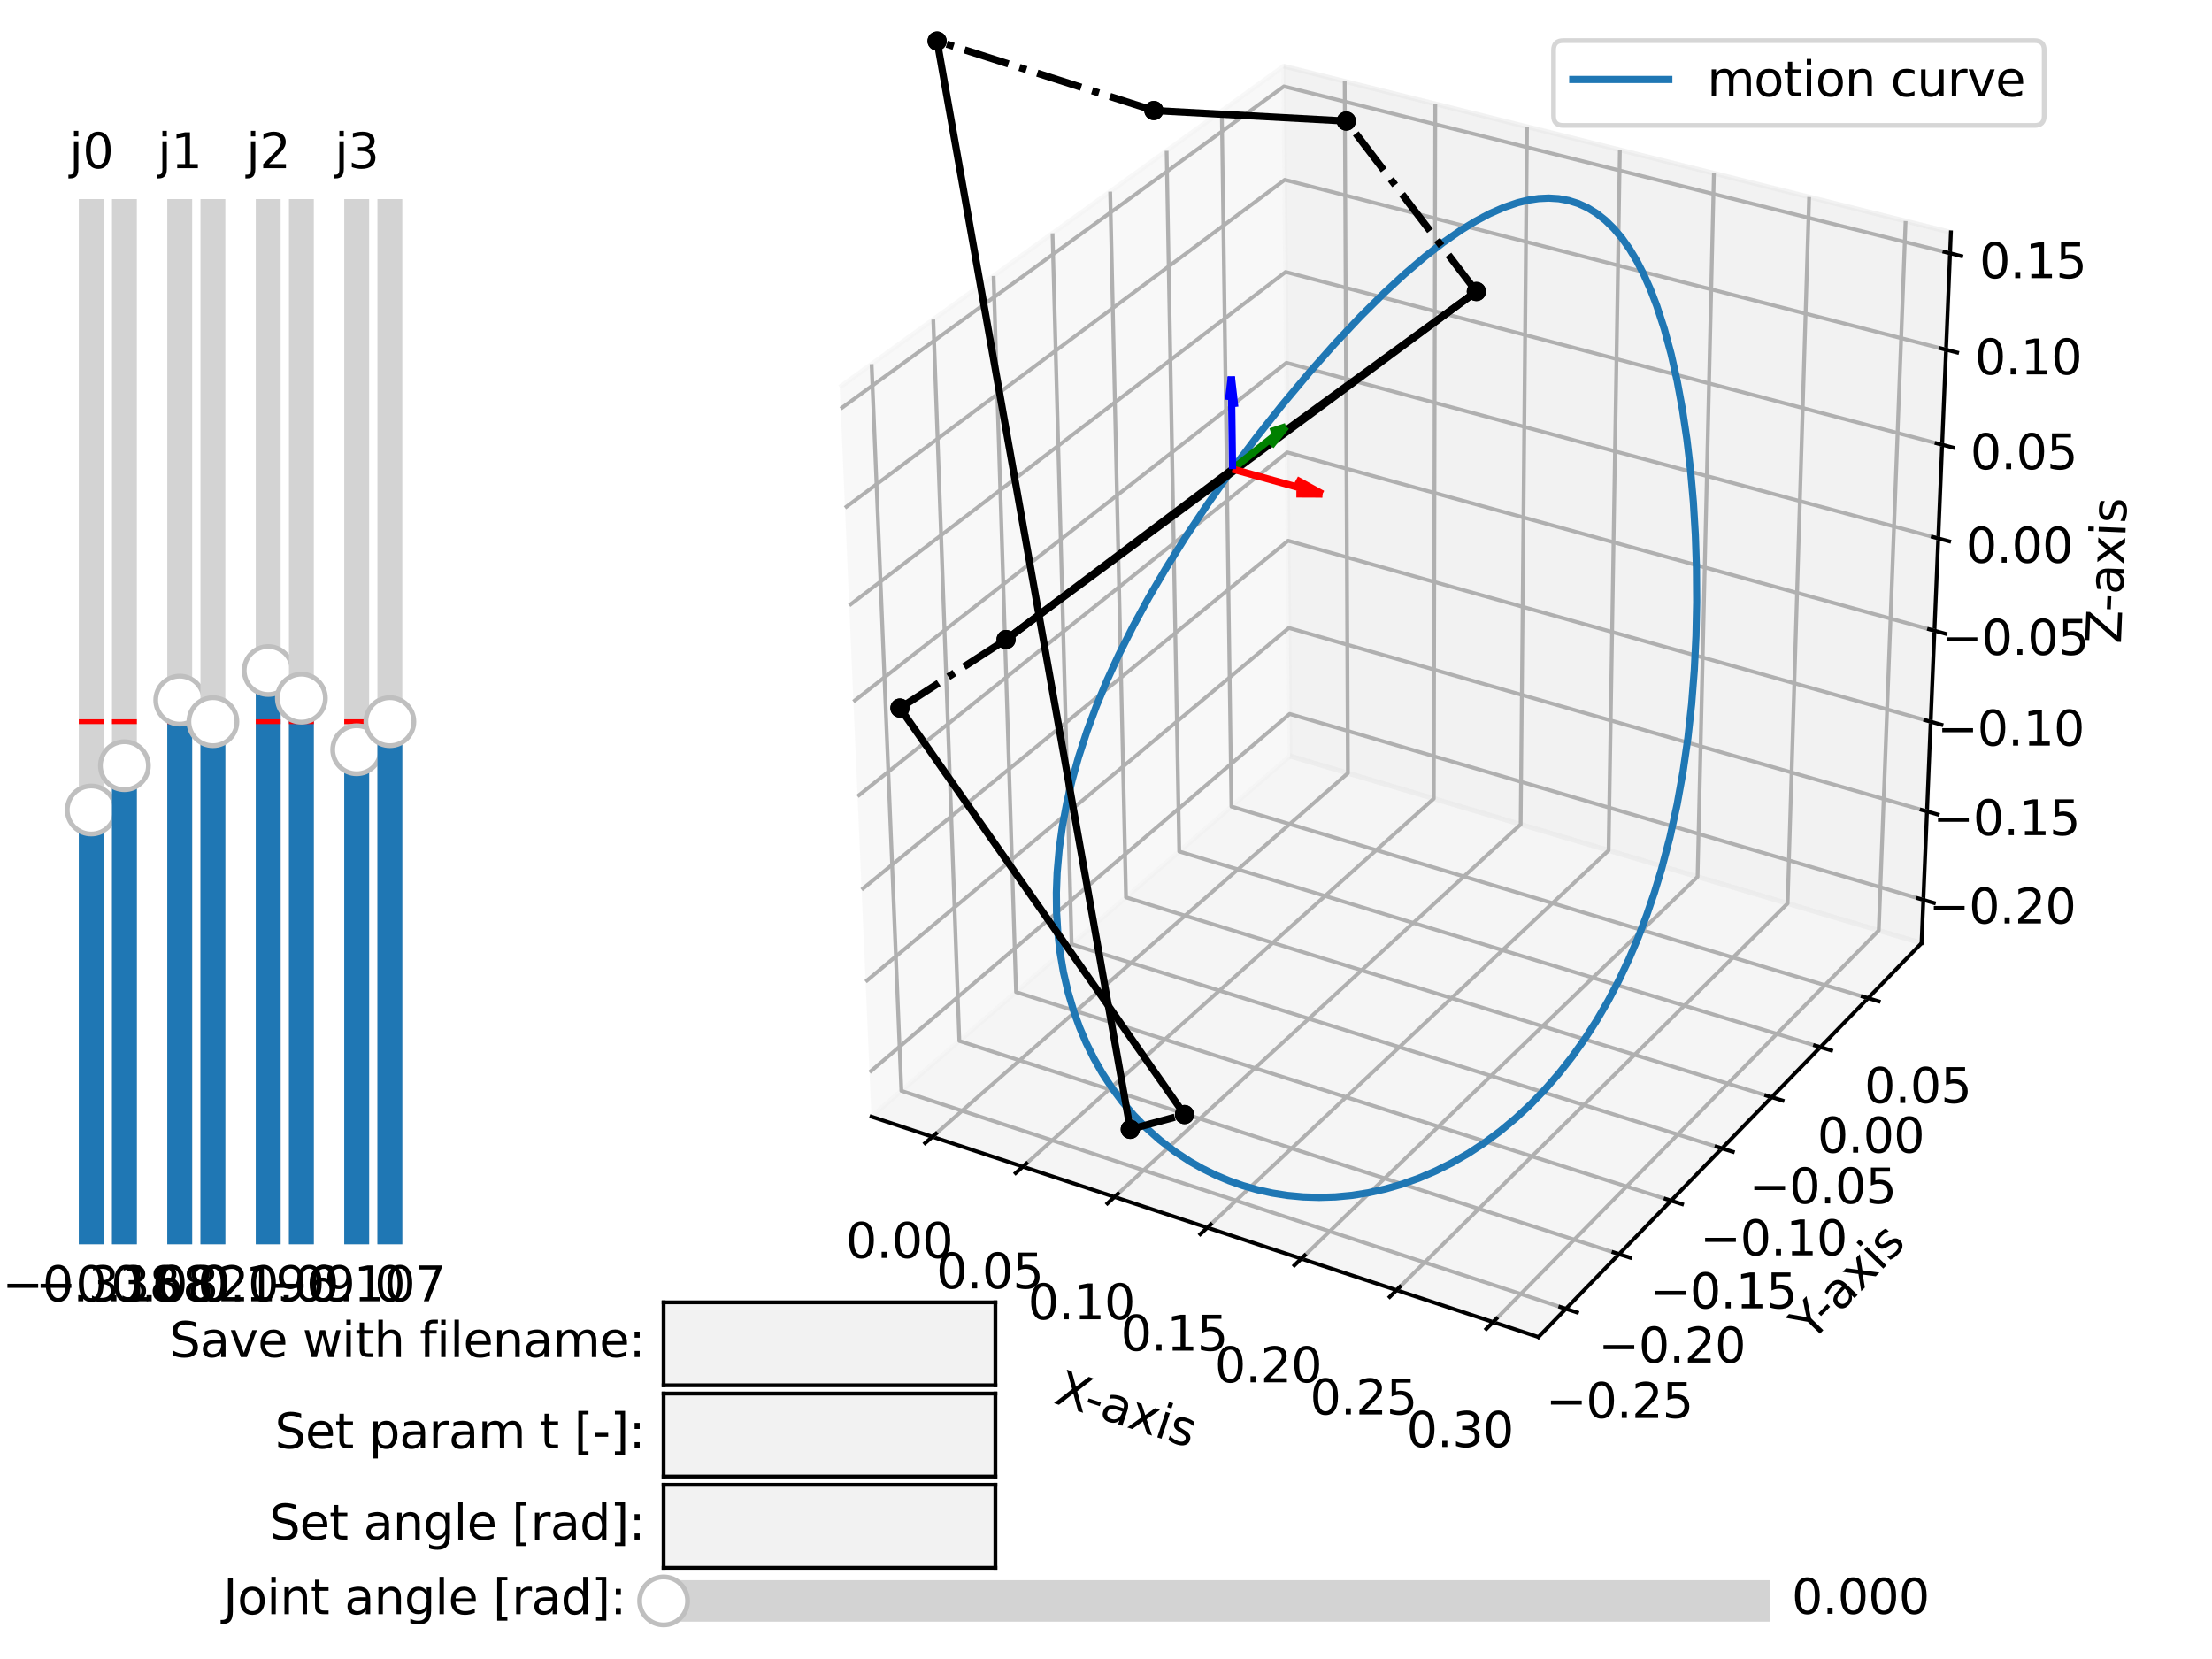 <?xml version="1.0" encoding="utf-8" standalone="no"?>
<!DOCTYPE svg PUBLIC "-//W3C//DTD SVG 1.1//EN"
  "http://www.w3.org/Graphics/SVG/1.1/DTD/svg11.dtd">
<svg xmlns:xlink="http://www.w3.org/1999/xlink" width="460.8pt" height="345.6pt" viewBox="0 0 460.8 345.6" xmlns="http://www.w3.org/2000/svg" version="1.1">
 <defs>
  <style type="text/css">*{stroke-linejoin: round; stroke-linecap: butt}</style>
 </defs>
 <g id="figure_1">
  <g id="patch_1">
   <path d="M 0 345.6 
L 460.8 345.6 
L 460.8 0 
L 0 0 
z
" style="fill: #ffffff"/>
  </g>
  <g id="patch_2">
   <path d="M 147.456 286.848 
L 430.848 286.848 
L 430.848 3.456 
L 147.456 3.456 
z
" style="fill: #ffffff"/>
  </g>
  <g id="pane3d_1">
   <g id="patch_3">
    <path d="M 181.544 232.614 
L 268.744 157.499 
L 267.423 13.777 
L 174.934 80.65 
" style="fill: #f2f2f2; opacity: 0.5; stroke: #f2f2f2; stroke-linejoin: miter"/>
   </g>
  </g>
  <g id="pane3d_2">
   <g id="patch_4">
    <path d="M 268.744 157.499 
L 400.292 196.476 
L 406.408 48.401 
L 267.423 13.777 
" style="fill: #e6e6e6; opacity: 0.5; stroke: #e6e6e6; stroke-linejoin: miter"/>
   </g>
  </g>
  <g id="pane3d_3">
   <g id="patch_5">
    <path d="M 181.544 232.614 
L 320.477 278.531 
L 400.292 196.476 
L 268.744 157.499 
" style="fill: #ececec; opacity: 0.5; stroke: #ececec; stroke-linejoin: miter"/>
   </g>
  </g>
  <g id="axis3d_1">
   <g id="line2d_1">
    <path d="M 181.544 232.614 
L 320.477 278.531 
" style="fill: none; stroke: #000000; stroke-width: 0.8; stroke-linecap: square"/>
   </g>
   <g id="text_1">
    <!-- X-axis -->
    <g transform="translate(219.272 292.209) rotate(-341.712) scale(0.1 -0.1)">
     <defs>
      <path id="DejaVuSans-58" d="M 403 4666 
L 1081 4666 
L 2241 2931 
L 3406 4666 
L 4084 4666 
L 2584 2425 
L 4184 0 
L 3506 0 
L 2194 1984 
L 872 0 
L 191 0 
L 1856 2491 
L 403 4666 
z
" transform="scale(0.016)"/>
      <path id="DejaVuSans-2d" d="M 313 2009 
L 1997 2009 
L 1997 1497 
L 313 1497 
L 313 2009 
z
" transform="scale(0.016)"/>
      <path id="DejaVuSans-61" d="M 2194 1759 
Q 1497 1759 1228 1600 
Q 959 1441 959 1056 
Q 959 750 1161 570 
Q 1363 391 1709 391 
Q 2188 391 2477 730 
Q 2766 1069 2766 1631 
L 2766 1759 
L 2194 1759 
z
M 3341 1997 
L 3341 0 
L 2766 0 
L 2766 531 
Q 2569 213 2275 61 
Q 1981 -91 1556 -91 
Q 1019 -91 701 211 
Q 384 513 384 1019 
Q 384 1609 779 1909 
Q 1175 2209 1959 2209 
L 2766 2209 
L 2766 2266 
Q 2766 2663 2505 2880 
Q 2244 3097 1772 3097 
Q 1472 3097 1187 3025 
Q 903 2953 641 2809 
L 641 3341 
Q 956 3463 1253 3523 
Q 1550 3584 1831 3584 
Q 2591 3584 2966 3190 
Q 3341 2797 3341 1997 
z
" transform="scale(0.016)"/>
      <path id="DejaVuSans-78" d="M 3513 3500 
L 2247 1797 
L 3578 0 
L 2900 0 
L 1881 1375 
L 863 0 
L 184 0 
L 1544 1831 
L 300 3500 
L 978 3500 
L 1906 2253 
L 2834 3500 
L 3513 3500 
z
" transform="scale(0.016)"/>
      <path id="DejaVuSans-69" d="M 603 3500 
L 1178 3500 
L 1178 0 
L 603 0 
L 603 3500 
z
M 603 4863 
L 1178 4863 
L 1178 4134 
L 603 4134 
L 603 4863 
z
" transform="scale(0.016)"/>
      <path id="DejaVuSans-73" d="M 2834 3397 
L 2834 2853 
Q 2591 2978 2328 3040 
Q 2066 3103 1784 3103 
Q 1356 3103 1142 2972 
Q 928 2841 928 2578 
Q 928 2378 1081 2264 
Q 1234 2150 1697 2047 
L 1894 2003 
Q 2506 1872 2764 1633 
Q 3022 1394 3022 966 
Q 3022 478 2636 193 
Q 2250 -91 1575 -91 
Q 1294 -91 989 -36 
Q 684 19 347 128 
L 347 722 
Q 666 556 975 473 
Q 1284 391 1588 391 
Q 1994 391 2212 530 
Q 2431 669 2431 922 
Q 2431 1156 2273 1281 
Q 2116 1406 1581 1522 
L 1381 1569 
Q 847 1681 609 1914 
Q 372 2147 372 2553 
Q 372 3047 722 3315 
Q 1072 3584 1716 3584 
Q 2034 3584 2315 3537 
Q 2597 3491 2834 3397 
z
" transform="scale(0.016)"/>
     </defs>
     <use xlink:href="#DejaVuSans-58"/>
     <use xlink:href="#DejaVuSans-2d" x="63.506"/>
     <use xlink:href="#DejaVuSans-61" x="99.59"/>
     <use xlink:href="#DejaVuSans-78" x="160.869"/>
     <use xlink:href="#DejaVuSans-69" x="220.049"/>
     <use xlink:href="#DejaVuSans-73" x="247.832"/>
    </g>
   </g>
   <g id="Line3DCollection_1">
    <path d="M 194.226 236.806 
L 280.791 161.068 
L 280.124 16.941 
" style="fill: none; stroke: #b0b0b0; stroke-width: 0.8"/>
    <path d="M 213.074 243.035 
L 298.682 166.369 
L 298.996 21.643 
" style="fill: none; stroke: #b0b0b0; stroke-width: 0.8"/>
    <path d="M 232.164 249.344 
L 316.783 171.733 
L 318.102 26.402 
" style="fill: none; stroke: #b0b0b0; stroke-width: 0.8"/>
    <path d="M 251.499 255.734 
L 335.099 177.16 
L 337.448 31.222 
" style="fill: none; stroke: #b0b0b0; stroke-width: 0.8"/>
    <path d="M 271.085 262.207 
L 353.634 182.652 
L 357.037 36.102 
" style="fill: none; stroke: #b0b0b0; stroke-width: 0.8"/>
    <path d="M 290.926 268.764 
L 372.391 188.209 
L 376.875 41.044 
" style="fill: none; stroke: #b0b0b0; stroke-width: 0.8"/>
    <path d="M 311.028 275.408 
L 391.375 193.834 
L 396.966 46.049 
" style="fill: none; stroke: #b0b0b0; stroke-width: 0.8"/>
   </g>
   <g id="xtick_1">
    <g id="line2d_2">
     <path d="M 194.976 236.15 
L 192.723 238.121 
" style="fill: none; stroke: #000000; stroke-width: 0.8; stroke-linecap: square"/>
    </g>
    <g id="text_2">
     <!-- 0.00 -->
     <g transform="translate(176.202 262.044) scale(0.1 -0.1)">
      <defs>
       <path id="DejaVuSans-30" d="M 2034 4250 
Q 1547 4250 1301 3770 
Q 1056 3291 1056 2328 
Q 1056 1369 1301 889 
Q 1547 409 2034 409 
Q 2525 409 2770 889 
Q 3016 1369 3016 2328 
Q 3016 3291 2770 3770 
Q 2525 4250 2034 4250 
z
M 2034 4750 
Q 2819 4750 3233 4129 
Q 3647 3509 3647 2328 
Q 3647 1150 3233 529 
Q 2819 -91 2034 -91 
Q 1250 -91 836 529 
Q 422 1150 422 2328 
Q 422 3509 836 4129 
Q 1250 4750 2034 4750 
z
" transform="scale(0.016)"/>
       <path id="DejaVuSans-2e" d="M 684 794 
L 1344 794 
L 1344 0 
L 684 0 
L 684 794 
z
" transform="scale(0.016)"/>
      </defs>
      <use xlink:href="#DejaVuSans-30"/>
      <use xlink:href="#DejaVuSans-2e" x="63.623"/>
      <use xlink:href="#DejaVuSans-30" x="95.41"/>
      <use xlink:href="#DejaVuSans-30" x="159.033"/>
     </g>
    </g>
   </g>
   <g id="xtick_2">
    <g id="line2d_3">
     <path d="M 213.817 242.37 
L 211.587 244.367 
" style="fill: none; stroke: #000000; stroke-width: 0.8; stroke-linecap: square"/>
    </g>
    <g id="text_3">
     <!-- 0.05 -->
     <g transform="translate(195.047 268.399) scale(0.1 -0.1)">
      <defs>
       <path id="DejaVuSans-35" d="M 691 4666 
L 3169 4666 
L 3169 4134 
L 1269 4134 
L 1269 2991 
Q 1406 3038 1543 3061 
Q 1681 3084 1819 3084 
Q 2600 3084 3056 2656 
Q 3513 2228 3513 1497 
Q 3513 744 3044 326 
Q 2575 -91 1722 -91 
Q 1428 -91 1123 -41 
Q 819 9 494 109 
L 494 744 
Q 775 591 1075 516 
Q 1375 441 1709 441 
Q 2250 441 2565 725 
Q 2881 1009 2881 1497 
Q 2881 1984 2565 2268 
Q 2250 2553 1709 2553 
Q 1456 2553 1204 2497 
Q 953 2441 691 2322 
L 691 4666 
z
" transform="scale(0.016)"/>
      </defs>
      <use xlink:href="#DejaVuSans-30"/>
      <use xlink:href="#DejaVuSans-2e" x="63.623"/>
      <use xlink:href="#DejaVuSans-30" x="95.41"/>
      <use xlink:href="#DejaVuSans-35" x="159.033"/>
     </g>
    </g>
   </g>
   <g id="xtick_3">
    <g id="line2d_4">
     <path d="M 232.898 248.671 
L 230.693 250.693 
" style="fill: none; stroke: #000000; stroke-width: 0.8; stroke-linecap: square"/>
    </g>
    <g id="text_4">
     <!-- 0.10 -->
     <g transform="translate(214.134 274.836) scale(0.1 -0.1)">
      <defs>
       <path id="DejaVuSans-31" d="M 794 531 
L 1825 531 
L 1825 4091 
L 703 3866 
L 703 4441 
L 1819 4666 
L 2450 4666 
L 2450 531 
L 3481 531 
L 3481 0 
L 794 0 
L 794 531 
z
" transform="scale(0.016)"/>
      </defs>
      <use xlink:href="#DejaVuSans-30"/>
      <use xlink:href="#DejaVuSans-2e" x="63.623"/>
      <use xlink:href="#DejaVuSans-31" x="95.41"/>
      <use xlink:href="#DejaVuSans-30" x="159.033"/>
     </g>
    </g>
   </g>
   <g id="xtick_4">
    <g id="line2d_5">
     <path d="M 252.224 255.052 
L 250.045 257.1 
" style="fill: none; stroke: #000000; stroke-width: 0.8; stroke-linecap: square"/>
    </g>
    <g id="text_5">
     <!-- 0.15 -->
     <g transform="translate(233.467 281.355) scale(0.1 -0.1)">
      <use xlink:href="#DejaVuSans-30"/>
      <use xlink:href="#DejaVuSans-2e" x="63.623"/>
      <use xlink:href="#DejaVuSans-31" x="95.41"/>
      <use xlink:href="#DejaVuSans-35" x="159.033"/>
     </g>
    </g>
   </g>
   <g id="xtick_5">
    <g id="line2d_6">
     <path d="M 271.801 261.516 
L 269.648 263.591 
" style="fill: none; stroke: #000000; stroke-width: 0.8; stroke-linecap: square"/>
    </g>
    <g id="text_6">
     <!-- 0.20 -->
     <g transform="translate(253.051 287.96) scale(0.1 -0.1)">
      <defs>
       <path id="DejaVuSans-32" d="M 1228 531 
L 3431 531 
L 3431 0 
L 469 0 
L 469 531 
Q 828 903 1448 1529 
Q 2069 2156 2228 2338 
Q 2531 2678 2651 2914 
Q 2772 3150 2772 3378 
Q 2772 3750 2511 3984 
Q 2250 4219 1831 4219 
Q 1534 4219 1204 4116 
Q 875 4013 500 3803 
L 500 4441 
Q 881 4594 1212 4672 
Q 1544 4750 1819 4750 
Q 2544 4750 2975 4387 
Q 3406 4025 3406 3419 
Q 3406 3131 3298 2873 
Q 3191 2616 2906 2266 
Q 2828 2175 2409 1742 
Q 1991 1309 1228 531 
z
" transform="scale(0.016)"/>
      </defs>
      <use xlink:href="#DejaVuSans-30"/>
      <use xlink:href="#DejaVuSans-2e" x="63.623"/>
      <use xlink:href="#DejaVuSans-32" x="95.41"/>
      <use xlink:href="#DejaVuSans-30" x="159.033"/>
     </g>
    </g>
   </g>
   <g id="xtick_6">
    <g id="line2d_7">
     <path d="M 291.634 268.065 
L 289.508 270.167 
" style="fill: none; stroke: #000000; stroke-width: 0.8; stroke-linecap: square"/>
    </g>
    <g id="text_7">
     <!-- 0.25 -->
     <g transform="translate(272.891 294.65) scale(0.1 -0.1)">
      <use xlink:href="#DejaVuSans-30"/>
      <use xlink:href="#DejaVuSans-2e" x="63.623"/>
      <use xlink:href="#DejaVuSans-32" x="95.41"/>
      <use xlink:href="#DejaVuSans-35" x="159.033"/>
     </g>
    </g>
   </g>
   <g id="xtick_7">
    <g id="line2d_8">
     <path d="M 311.726 274.699 
L 309.628 276.829 
" style="fill: none; stroke: #000000; stroke-width: 0.8; stroke-linecap: square"/>
    </g>
    <g id="text_8">
     <!-- 0.30 -->
     <g transform="translate(292.992 301.429) scale(0.1 -0.1)">
      <defs>
       <path id="DejaVuSans-33" d="M 2597 2516 
Q 3050 2419 3304 2112 
Q 3559 1806 3559 1356 
Q 3559 666 3084 287 
Q 2609 -91 1734 -91 
Q 1441 -91 1130 -33 
Q 819 25 488 141 
L 488 750 
Q 750 597 1062 519 
Q 1375 441 1716 441 
Q 2309 441 2620 675 
Q 2931 909 2931 1356 
Q 2931 1769 2642 2001 
Q 2353 2234 1838 2234 
L 1294 2234 
L 1294 2753 
L 1863 2753 
Q 2328 2753 2575 2939 
Q 2822 3125 2822 3475 
Q 2822 3834 2567 4026 
Q 2313 4219 1838 4219 
Q 1578 4219 1281 4162 
Q 984 4106 628 3988 
L 628 4550 
Q 988 4650 1302 4700 
Q 1616 4750 1894 4750 
Q 2613 4750 3031 4423 
Q 3450 4097 3450 3541 
Q 3450 3153 3228 2886 
Q 3006 2619 2597 2516 
z
" transform="scale(0.016)"/>
      </defs>
      <use xlink:href="#DejaVuSans-30"/>
      <use xlink:href="#DejaVuSans-2e" x="63.623"/>
      <use xlink:href="#DejaVuSans-33" x="95.41"/>
      <use xlink:href="#DejaVuSans-30" x="159.033"/>
     </g>
    </g>
   </g>
  </g>
  <g id="axis3d_2">
   <g id="line2d_9">
    <path d="M 400.292 196.476 
L 320.477 278.531 
" style="fill: none; stroke: #000000; stroke-width: 0.8; stroke-linecap: square"/>
   </g>
   <g id="text_9">
    <!-- Y-axis -->
    <g transform="translate(377.3 279.711) rotate(-45.793) scale(0.1 -0.1)">
     <defs>
      <path id="DejaVuSans-59" d="M -13 4666 
L 666 4666 
L 1959 2747 
L 3244 4666 
L 3922 4666 
L 2272 2222 
L 2272 0 
L 1638 0 
L 1638 2222 
L -13 4666 
z
" transform="scale(0.016)"/>
     </defs>
     <use xlink:href="#DejaVuSans-59"/>
     <use xlink:href="#DejaVuSans-2d" x="49.209"/>
     <use xlink:href="#DejaVuSans-61" x="85.293"/>
     <use xlink:href="#DejaVuSans-78" x="146.572"/>
     <use xlink:href="#DejaVuSans-69" x="205.752"/>
     <use xlink:href="#DejaVuSans-73" x="233.535"/>
    </g>
   </g>
   <g id="Line3DCollection_2">
    <path d="M 181.572 75.85 
L 187.776 227.246 
L 326.2 272.647 
" style="fill: none; stroke: #b0b0b0; stroke-width: 0.8"/>
    <path d="M 194.42 66.561 
L 199.849 216.846 
L 337.28 261.256 
" style="fill: none; stroke: #b0b0b0; stroke-width: 0.8"/>
    <path d="M 206.979 57.48 
L 211.667 206.666 
L 348.114 250.118 
" style="fill: none; stroke: #b0b0b0; stroke-width: 0.8"/>
    <path d="M 219.26 48.6 
L 223.236 196.7 
L 358.71 239.225 
" style="fill: none; stroke: #b0b0b0; stroke-width: 0.8"/>
    <path d="M 231.271 39.916 
L 234.565 186.941 
L 369.077 228.567 
" style="fill: none; stroke: #b0b0b0; stroke-width: 0.8"/>
    <path d="M 243.022 31.419 
L 245.661 177.382 
L 379.22 218.139 
" style="fill: none; stroke: #b0b0b0; stroke-width: 0.8"/>
    <path d="M 254.521 23.106 
L 256.532 168.018 
L 389.149 207.932 
" style="fill: none; stroke: #b0b0b0; stroke-width: 0.8"/>
   </g>
   <g id="xtick_8">
    <g id="line2d_10">
     <path d="M 325.042 272.267 
L 328.52 273.408 
" style="fill: none; stroke: #000000; stroke-width: 0.8; stroke-linecap: square"/>
    </g>
    <g id="text_10">
     <!-- −0.25 -->
     <g transform="translate(322.007 295.388) scale(0.1 -0.1)">
      <defs>
       <path id="DejaVuSans-2212" d="M 678 2272 
L 4684 2272 
L 4684 1741 
L 678 1741 
L 678 2272 
z
" transform="scale(0.016)"/>
      </defs>
      <use xlink:href="#DejaVuSans-2212"/>
      <use xlink:href="#DejaVuSans-30" x="83.789"/>
      <use xlink:href="#DejaVuSans-2e" x="147.412"/>
      <use xlink:href="#DejaVuSans-32" x="179.199"/>
      <use xlink:href="#DejaVuSans-35" x="242.822"/>
     </g>
    </g>
   </g>
   <g id="xtick_9">
    <g id="line2d_11">
     <path d="M 336.13 260.885 
L 339.582 262 
" style="fill: none; stroke: #000000; stroke-width: 0.8; stroke-linecap: square"/>
    </g>
    <g id="text_11">
     <!-- −0.20 -->
     <g transform="translate(332.952 283.838) scale(0.1 -0.1)">
      <use xlink:href="#DejaVuSans-2212"/>
      <use xlink:href="#DejaVuSans-30" x="83.789"/>
      <use xlink:href="#DejaVuSans-2e" x="147.412"/>
      <use xlink:href="#DejaVuSans-32" x="179.199"/>
      <use xlink:href="#DejaVuSans-30" x="242.822"/>
     </g>
    </g>
   </g>
   <g id="xtick_10">
    <g id="line2d_12">
     <path d="M 346.973 249.755 
L 350.399 250.846 
" style="fill: none; stroke: #000000; stroke-width: 0.8; stroke-linecap: square"/>
    </g>
    <g id="text_12">
     <!-- −0.15 -->
     <g transform="translate(343.654 272.544) scale(0.1 -0.1)">
      <use xlink:href="#DejaVuSans-2212"/>
      <use xlink:href="#DejaVuSans-30" x="83.789"/>
      <use xlink:href="#DejaVuSans-2e" x="147.412"/>
      <use xlink:href="#DejaVuSans-31" x="179.199"/>
      <use xlink:href="#DejaVuSans-35" x="242.822"/>
     </g>
    </g>
   </g>
   <g id="xtick_11">
    <g id="line2d_13">
     <path d="M 357.578 238.869 
L 360.978 239.936 
" style="fill: none; stroke: #000000; stroke-width: 0.8; stroke-linecap: square"/>
    </g>
    <g id="text_13">
     <!-- −0.10 -->
     <g transform="translate(354.122 261.497) scale(0.1 -0.1)">
      <use xlink:href="#DejaVuSans-2212"/>
      <use xlink:href="#DejaVuSans-30" x="83.789"/>
      <use xlink:href="#DejaVuSans-2e" x="147.412"/>
      <use xlink:href="#DejaVuSans-31" x="179.199"/>
      <use xlink:href="#DejaVuSans-30" x="242.822"/>
     </g>
    </g>
   </g>
   <g id="xtick_12">
    <g id="line2d_14">
     <path d="M 367.953 228.22 
L 371.327 229.264 
" style="fill: none; stroke: #000000; stroke-width: 0.8; stroke-linecap: square"/>
    </g>
    <g id="text_14">
     <!-- −0.05 -->
     <g transform="translate(364.364 250.69) scale(0.1 -0.1)">
      <use xlink:href="#DejaVuSans-2212"/>
      <use xlink:href="#DejaVuSans-30" x="83.789"/>
      <use xlink:href="#DejaVuSans-2e" x="147.412"/>
      <use xlink:href="#DejaVuSans-30" x="179.199"/>
      <use xlink:href="#DejaVuSans-35" x="242.822"/>
     </g>
    </g>
   </g>
   <g id="xtick_13">
    <g id="line2d_15">
     <path d="M 378.105 217.799 
L 381.454 218.82 
" style="fill: none; stroke: #000000; stroke-width: 0.8; stroke-linecap: square"/>
    </g>
    <g id="text_15">
     <!-- 0.00 -->
     <g transform="translate(378.575 240.115) scale(0.1 -0.1)">
      <use xlink:href="#DejaVuSans-30"/>
      <use xlink:href="#DejaVuSans-2e" x="63.623"/>
      <use xlink:href="#DejaVuSans-30" x="95.41"/>
      <use xlink:href="#DejaVuSans-30" x="159.033"/>
     </g>
    </g>
   </g>
   <g id="xtick_14">
    <g id="line2d_16">
     <path d="M 388.042 207.599 
L 391.365 208.599 
" style="fill: none; stroke: #000000; stroke-width: 0.8; stroke-linecap: square"/>
    </g>
    <g id="text_16">
     <!-- 0.05 -->
     <g transform="translate(388.384 229.764) scale(0.1 -0.1)">
      <use xlink:href="#DejaVuSans-30"/>
      <use xlink:href="#DejaVuSans-2e" x="63.623"/>
      <use xlink:href="#DejaVuSans-30" x="95.41"/>
      <use xlink:href="#DejaVuSans-35" x="159.033"/>
     </g>
    </g>
   </g>
  </g>
  <g id="axis3d_3">
   <g id="line2d_17">
    <path d="M 400.292 196.476 
L 406.408 48.401 
" style="fill: none; stroke: #000000; stroke-width: 0.8; stroke-linecap: square"/>
   </g>
   <g id="text_17">
    <!-- Z-axis -->
    <g transform="translate(441.81 134.192) rotate(-87.635) scale(0.1 -0.1)">
     <defs>
      <path id="DejaVuSans-5a" d="M 359 4666 
L 4025 4666 
L 4025 4184 
L 1075 531 
L 4097 531 
L 4097 0 
L 288 0 
L 288 481 
L 3238 4134 
L 359 4134 
L 359 4666 
z
" transform="scale(0.016)"/>
     </defs>
     <use xlink:href="#DejaVuSans-5a"/>
     <use xlink:href="#DejaVuSans-2d" x="66.756"/>
     <use xlink:href="#DejaVuSans-61" x="102.84"/>
     <use xlink:href="#DejaVuSans-78" x="164.119"/>
     <use xlink:href="#DejaVuSans-69" x="223.299"/>
     <use xlink:href="#DejaVuSans-73" x="251.082"/>
    </g>
   </g>
   <g id="Line3DCollection_3">
    <path d="M 400.664 187.457 
L 268.663 148.725 
L 181.142 223.377 
" style="fill: none; stroke: #b0b0b0; stroke-width: 0.8"/>
    <path d="M 401.426 169.031 
L 268.498 130.808 
L 180.321 204.498 
" style="fill: none; stroke: #b0b0b0; stroke-width: 0.8"/>
    <path d="M 402.197 150.342 
L 268.331 112.648 
L 179.488 185.34 
" style="fill: none; stroke: #b0b0b0; stroke-width: 0.8"/>
    <path d="M 402.98 131.385 
L 268.162 94.238 
L 178.642 165.896 
" style="fill: none; stroke: #b0b0b0; stroke-width: 0.8"/>
    <path d="M 403.775 112.155 
L 267.991 75.573 
L 177.783 146.16 
" style="fill: none; stroke: #b0b0b0; stroke-width: 0.8"/>
    <path d="M 404.581 92.645 
L 267.817 56.649 
L 176.912 126.125 
" style="fill: none; stroke: #b0b0b0; stroke-width: 0.8"/>
    <path d="M 405.398 72.849 
L 267.64 37.459 
L 176.027 105.785 
" style="fill: none; stroke: #b0b0b0; stroke-width: 0.8"/>
    <path d="M 406.228 52.76 
L 267.462 17.998 
L 175.129 85.133 
" style="fill: none; stroke: #b0b0b0; stroke-width: 0.8"/>
   </g>
   <g id="xtick_15">
    <g id="line2d_18">
     <path d="M 399.563 187.134 
L 402.87 188.104 
" style="fill: none; stroke: #000000; stroke-width: 0.8; stroke-linecap: square"/>
    </g>
    <g id="text_18">
     <!-- −0.20 -->
     <g transform="translate(401.762 192.368) scale(0.1 -0.1)">
      <use xlink:href="#DejaVuSans-2212"/>
      <use xlink:href="#DejaVuSans-30" x="83.789"/>
      <use xlink:href="#DejaVuSans-2e" x="147.412"/>
      <use xlink:href="#DejaVuSans-32" x="179.199"/>
      <use xlink:href="#DejaVuSans-30" x="242.822"/>
     </g>
    </g>
   </g>
   <g id="xtick_16">
    <g id="line2d_19">
     <path d="M 400.316 168.711 
L 403.647 169.669 
" style="fill: none; stroke: #000000; stroke-width: 0.8; stroke-linecap: square"/>
    </g>
    <g id="text_19">
     <!-- −0.15 -->
     <g transform="translate(402.637 173.977) scale(0.1 -0.1)">
      <use xlink:href="#DejaVuSans-2212"/>
      <use xlink:href="#DejaVuSans-30" x="83.789"/>
      <use xlink:href="#DejaVuSans-2e" x="147.412"/>
      <use xlink:href="#DejaVuSans-31" x="179.199"/>
      <use xlink:href="#DejaVuSans-35" x="242.822"/>
     </g>
    </g>
   </g>
   <g id="xtick_17">
    <g id="line2d_20">
     <path d="M 401.08 150.027 
L 404.435 150.972 
" style="fill: none; stroke: #000000; stroke-width: 0.8; stroke-linecap: square"/>
    </g>
    <g id="text_20">
     <!-- −0.10 -->
     <g transform="translate(403.524 155.324) scale(0.1 -0.1)">
      <use xlink:href="#DejaVuSans-2212"/>
      <use xlink:href="#DejaVuSans-30" x="83.789"/>
      <use xlink:href="#DejaVuSans-2e" x="147.412"/>
      <use xlink:href="#DejaVuSans-31" x="179.199"/>
      <use xlink:href="#DejaVuSans-30" x="242.822"/>
     </g>
    </g>
   </g>
   <g id="xtick_18">
    <g id="line2d_21">
     <path d="M 401.854 131.075 
L 405.235 132.006 
" style="fill: none; stroke: #000000; stroke-width: 0.8; stroke-linecap: square"/>
    </g>
    <g id="text_21">
     <!-- −0.05 -->
     <g transform="translate(404.423 136.405) scale(0.1 -0.1)">
      <use xlink:href="#DejaVuSans-2212"/>
      <use xlink:href="#DejaVuSans-30" x="83.789"/>
      <use xlink:href="#DejaVuSans-2e" x="147.412"/>
      <use xlink:href="#DejaVuSans-30" x="179.199"/>
      <use xlink:href="#DejaVuSans-35" x="242.822"/>
     </g>
    </g>
   </g>
   <g id="xtick_19">
    <g id="line2d_22">
     <path d="M 402.64 111.849 
L 406.046 112.767 
" style="fill: none; stroke: #000000; stroke-width: 0.8; stroke-linecap: square"/>
    </g>
    <g id="text_22">
     <!-- 0.00 -->
     <g transform="translate(409.526 117.213) scale(0.1 -0.1)">
      <use xlink:href="#DejaVuSans-30"/>
      <use xlink:href="#DejaVuSans-2e" x="63.623"/>
      <use xlink:href="#DejaVuSans-30" x="95.41"/>
      <use xlink:href="#DejaVuSans-30" x="159.033"/>
     </g>
    </g>
   </g>
   <g id="xtick_20">
    <g id="line2d_23">
     <path d="M 403.438 92.344 
L 406.869 93.247 
" style="fill: none; stroke: #000000; stroke-width: 0.8; stroke-linecap: square"/>
    </g>
    <g id="text_23">
     <!-- 0.05 -->
     <g transform="translate(410.452 97.742) scale(0.1 -0.1)">
      <use xlink:href="#DejaVuSans-30"/>
      <use xlink:href="#DejaVuSans-2e" x="63.623"/>
      <use xlink:href="#DejaVuSans-30" x="95.41"/>
      <use xlink:href="#DejaVuSans-35" x="159.033"/>
     </g>
    </g>
   </g>
   <g id="xtick_21">
    <g id="line2d_24">
     <path d="M 404.247 72.553 
L 407.704 73.441 
" style="fill: none; stroke: #000000; stroke-width: 0.8; stroke-linecap: square"/>
    </g>
    <g id="text_24">
     <!-- 0.10 -->
     <g transform="translate(411.391 77.988) scale(0.1 -0.1)">
      <use xlink:href="#DejaVuSans-30"/>
      <use xlink:href="#DejaVuSans-2e" x="63.623"/>
      <use xlink:href="#DejaVuSans-31" x="95.41"/>
      <use xlink:href="#DejaVuSans-30" x="159.033"/>
     </g>
    </g>
   </g>
   <g id="xtick_22">
    <g id="line2d_25">
     <path d="M 405.067 52.47 
L 408.551 53.342 
" style="fill: none; stroke: #000000; stroke-width: 0.8; stroke-linecap: square"/>
    </g>
    <g id="text_25">
     <!-- 0.15 -->
     <g transform="translate(412.344 57.942) scale(0.1 -0.1)">
      <use xlink:href="#DejaVuSans-30"/>
      <use xlink:href="#DejaVuSans-2e" x="63.623"/>
      <use xlink:href="#DejaVuSans-31" x="95.41"/>
      <use xlink:href="#DejaVuSans-35" x="159.033"/>
     </g>
    </g>
   </g>
  </g>
  <g id="axes_1">
   <g id="line2d_26">
    <path d="M 256.763 97.723 
L 261.826 91.001 
L 267.166 84.272 
L 272.781 77.57 
L 277.996 71.681 
L 283.412 65.923 
L 288.302 61.064 
L 292.592 57.096 
L 296.958 53.376 
L 300.639 50.521 
L 304.347 47.941 
L 307.321 46.113 
L 310.292 44.528 
L 313.25 43.219 
L 316.184 42.217 
L 318.362 41.689 
L 320.514 41.366 
L 322.636 41.263 
L 324.721 41.391 
L 326.765 41.764 
L 328.762 42.39 
L 330.707 43.281 
L 332.594 44.442 
L 334.42 45.88 
L 336.179 47.597 
L 337.867 49.596 
L 339.48 51.875 
L 341.016 54.431 
L 342.471 57.259 
L 343.842 60.35 
L 345.127 63.695 
L 346.706 68.531 
L 348.125 73.765 
L 349.384 79.363 
L 350.479 85.286 
L 351.408 91.493 
L 352.169 97.943 
L 352.758 104.596 
L 353.171 111.412 
L 353.404 118.353 
L 353.451 125.383 
L 353.304 132.468 
L 352.955 139.576 
L 352.396 146.677 
L 351.617 153.74 
L 350.609 160.739 
L 349.363 167.647 
L 347.869 174.436 
L 346.121 181.081 
L 344.639 185.954 
L 343.009 190.72 
L 341.229 195.367 
L 339.301 199.885 
L 337.223 204.262 
L 335 208.488 
L 332.632 212.551 
L 330.125 216.442 
L 327.483 220.149 
L 324.714 223.664 
L 321.823 226.977 
L 318.821 230.08 
L 315.717 232.966 
L 312.52 235.629 
L 309.243 238.062 
L 305.897 240.261 
L 302.494 242.224 
L 299.048 243.949 
L 295.572 245.435 
L 292.08 246.682 
L 288.583 247.692 
L 285.095 248.469 
L 281.63 249.017 
L 278.198 249.34 
L 274.812 249.446 
L 271.483 249.341 
L 268.22 249.034 
L 265.034 248.533 
L 261.932 247.846 
L 258.923 246.985 
L 256.012 245.957 
L 253.207 244.775 
L 250.511 243.447 
L 247.928 241.983 
L 244.668 239.84 
L 241.62 237.497 
L 238.789 234.978 
L 236.174 232.304 
L 233.777 229.496 
L 231.594 226.573 
L 229.621 223.552 
L 227.854 220.45 
L 226.288 217.281 
L 224.915 214.06 
L 223.73 210.798 
L 222.5 206.678 
L 221.537 202.53 
L 220.826 198.367 
L 220.352 194.203 
L 220.102 190.048 
L 220.062 185.91 
L 220.219 181.796 
L 220.65 176.897 
L 221.326 172.044 
L 222.231 167.24 
L 223.348 162.487 
L 224.662 157.783 
L 226.428 152.355 
L 228.426 146.985 
L 230.642 141.668 
L 233.064 136.395 
L 236.07 130.41 
L 239.319 124.457 
L 242.802 118.522 
L 246.992 111.85 
L 251.465 105.169 
L 256.217 98.469 
L 256.763 97.723 
L 256.763 97.723 
" clip-path="url(#pd462b9d0db)" style="fill: none; stroke: #1f77b4; stroke-width: 1.5; stroke-linecap: square"/>
   </g>
   <g id="line2d_27">
    <path d="M 195.212 8.546 
L 235.46 235.253 
" clip-path="url(#pd462b9d0db)" style="fill: none; stroke: #000000; stroke-width: 1.5; stroke-linecap: square"/>
    <defs>
     <path id="m8316bc52a7" d="M 0 1.5 
C 0.398 1.5 0.779 1.342 1.061 1.061 
C 1.342 0.779 1.5 0.398 1.5 0 
C 1.5 -0.398 1.342 -0.779 1.061 -1.061 
C 0.779 -1.342 0.398 -1.5 0 -1.5 
C -0.398 -1.5 -0.779 -1.342 -1.061 -1.061 
C -1.342 -0.779 -1.5 -0.398 -1.5 0 
C -1.5 0.398 -1.342 0.779 -1.061 1.061 
C -0.779 1.342 -0.398 1.5 0 1.5 
z
" style="stroke: #000000"/>
    </defs>
    <g clip-path="url(#pd462b9d0db)">
     <use xlink:href="#m8316bc52a7" x="195.212" y="8.546" style="stroke: #000000"/>
     <use xlink:href="#m8316bc52a7" x="235.46" y="235.253" style="stroke: #000000"/>
    </g>
   </g>
   <g id="line2d_28">
    <path d="M 235.46 235.253 
L 246.751 232.18 
" clip-path="url(#pd462b9d0db)" style="fill: none; stroke-dasharray: 9.6,2.4,1.5,2.4; stroke-dashoffset: 0; stroke: #000000; stroke-width: 1.5"/>
    <g clip-path="url(#pd462b9d0db)">
     <use xlink:href="#m8316bc52a7" x="235.46" y="235.253" style="stroke: #000000"/>
     <use xlink:href="#m8316bc52a7" x="246.751" y="232.18" style="stroke: #000000"/>
    </g>
   </g>
   <g id="line2d_29">
    <path d="M 246.751 232.18 
L 187.476 147.499 
" clip-path="url(#pd462b9d0db)" style="fill: none; stroke: #000000; stroke-width: 1.5; stroke-linecap: square"/>
    <g clip-path="url(#pd462b9d0db)">
     <use xlink:href="#m8316bc52a7" x="246.751" y="232.18" style="stroke: #000000"/>
     <use xlink:href="#m8316bc52a7" x="187.476" y="147.499" style="stroke: #000000"/>
    </g>
   </g>
   <g id="line2d_30">
    <path d="M 187.476 147.499 
L 209.578 133.23 
" clip-path="url(#pd462b9d0db)" style="fill: none; stroke-dasharray: 9.6,2.4,1.5,2.4; stroke-dashoffset: 0; stroke: #000000; stroke-width: 1.5"/>
    <g clip-path="url(#pd462b9d0db)">
     <use xlink:href="#m8316bc52a7" x="187.476" y="147.499" style="stroke: #000000"/>
     <use xlink:href="#m8316bc52a7" x="209.578" y="133.23" style="stroke: #000000"/>
    </g>
   </g>
   <g id="line2d_31">
    <path d="M 209.578 133.23 
L 307.554 60.727 
" clip-path="url(#pd462b9d0db)" style="fill: none; stroke: #000000; stroke-width: 1.5; stroke-linecap: square"/>
    <g clip-path="url(#pd462b9d0db)">
     <use xlink:href="#m8316bc52a7" x="209.578" y="133.23" style="stroke: #000000"/>
     <use xlink:href="#m8316bc52a7" x="307.554" y="60.727" style="stroke: #000000"/>
    </g>
   </g>
   <g id="line2d_32">
    <path d="M 307.554 60.727 
L 280.456 25.22 
" clip-path="url(#pd462b9d0db)" style="fill: none; stroke-dasharray: 9.6,2.4,1.5,2.4; stroke-dashoffset: 0; stroke: #000000; stroke-width: 1.5"/>
    <g clip-path="url(#pd462b9d0db)">
     <use xlink:href="#m8316bc52a7" x="307.554" y="60.727" style="stroke: #000000"/>
     <use xlink:href="#m8316bc52a7" x="280.456" y="25.22" style="stroke: #000000"/>
    </g>
   </g>
   <g id="line2d_33">
    <path d="M 280.456 25.22 
L 240.366 23.028 
" clip-path="url(#pd462b9d0db)" style="fill: none; stroke: #000000; stroke-width: 1.5; stroke-linecap: square"/>
    <g clip-path="url(#pd462b9d0db)">
     <use xlink:href="#m8316bc52a7" x="280.456" y="25.22" style="stroke: #000000"/>
     <use xlink:href="#m8316bc52a7" x="240.366" y="23.028" style="stroke: #000000"/>
    </g>
   </g>
   <g id="line2d_34">
    <path d="M 240.366 23.028 
L 195.212 8.546 
" clip-path="url(#pd462b9d0db)" style="fill: none; stroke-dasharray: 9.6,2.4,1.5,2.4; stroke-dashoffset: 0; stroke: #000000; stroke-width: 1.5"/>
    <g clip-path="url(#pd462b9d0db)">
     <use xlink:href="#m8316bc52a7" x="240.366" y="23.028" style="stroke: #000000"/>
     <use xlink:href="#m8316bc52a7" x="195.212" y="8.546" style="stroke: #000000"/>
    </g>
   </g>
   <g id="line2d_35">
    <path d="M 209.578 133.23 
L 256.763 97.723 
L 307.554 60.727 
" clip-path="url(#pd462b9d0db)" style="fill: none; stroke: #000000; stroke-width: 1.5; stroke-linecap: square"/>
   </g>
   <g id="Line3DCollection_4">
    <path d="M 267.904 88.864 
L 256.763 97.723 
" clip-path="url(#pd462b9d0db)" style="fill: none; stroke: #008000; stroke-width: 1.5"/>
    <path d="M 267.904 88.864 
L 264.715 92.89 
" clip-path="url(#pd462b9d0db)" style="fill: none; stroke: #008000; stroke-width: 1.5"/>
    <path d="M 267.904 88.864 
L 264.685 89.932 
" clip-path="url(#pd462b9d0db)" style="fill: none; stroke: #008000; stroke-width: 1.5"/>
   </g>
   <g id="Line3DCollection_5">
    <path d="M 275.491 102.924 
L 256.763 97.723 
" clip-path="url(#pd462b9d0db)" style="fill: none; stroke: #ff0000; stroke-width: 1.5"/>
    <path d="M 275.491 102.924 
L 270.053 102.9 
" clip-path="url(#pd462b9d0db)" style="fill: none; stroke: #ff0000; stroke-width: 1.5"/>
    <path d="M 275.491 102.924 
L 270.027 99.918 
" clip-path="url(#pd462b9d0db)" style="fill: none; stroke: #ff0000; stroke-width: 1.5"/>
   </g>
   <g id="Line3DCollection_6">
    <path d="M 256.504 78.441 
L 256.763 97.723 
" clip-path="url(#pd462b9d0db)" style="fill: none; stroke: #0000ff; stroke-width: 1.5"/>
    <path d="M 256.504 78.441 
L 257.238 84.783 
" clip-path="url(#pd462b9d0db)" style="fill: none; stroke: #0000ff; stroke-width: 1.5"/>
    <path d="M 256.504 78.441 
L 255.922 83.332 
" clip-path="url(#pd462b9d0db)" style="fill: none; stroke: #0000ff; stroke-width: 1.5"/>
   </g>
   <g id="legend_1">
    <g id="patch_6">
     <path d="M 325.637 26.134 
L 423.848 26.134 
Q 425.848 26.134 425.848 24.134 
L 425.848 10.456 
Q 425.848 8.456 423.848 8.456 
L 325.637 8.456 
Q 323.637 8.456 323.637 10.456 
L 323.637 24.134 
Q 323.637 26.134 325.637 26.134 
z
" style="fill: #ffffff; opacity: 0.8; stroke: #cccccc; stroke-linejoin: miter"/>
    </g>
    <g id="line2d_36">
     <path d="M 327.637 16.554 
L 337.637 16.554 
L 347.637 16.554 
" style="fill: none; stroke: #1f77b4; stroke-width: 1.5; stroke-linecap: square"/>
    </g>
    <g id="text_26">
     <!-- motion curve -->
     <g transform="translate(355.637 20.054) scale(0.1 -0.1)">
      <defs>
       <path id="DejaVuSans-6d" d="M 3328 2828 
Q 3544 3216 3844 3400 
Q 4144 3584 4550 3584 
Q 5097 3584 5394 3201 
Q 5691 2819 5691 2113 
L 5691 0 
L 5113 0 
L 5113 2094 
Q 5113 2597 4934 2840 
Q 4756 3084 4391 3084 
Q 3944 3084 3684 2787 
Q 3425 2491 3425 1978 
L 3425 0 
L 2847 0 
L 2847 2094 
Q 2847 2600 2669 2842 
Q 2491 3084 2119 3084 
Q 1678 3084 1418 2786 
Q 1159 2488 1159 1978 
L 1159 0 
L 581 0 
L 581 3500 
L 1159 3500 
L 1159 2956 
Q 1356 3278 1631 3431 
Q 1906 3584 2284 3584 
Q 2666 3584 2933 3390 
Q 3200 3197 3328 2828 
z
" transform="scale(0.016)"/>
       <path id="DejaVuSans-6f" d="M 1959 3097 
Q 1497 3097 1228 2736 
Q 959 2375 959 1747 
Q 959 1119 1226 758 
Q 1494 397 1959 397 
Q 2419 397 2687 759 
Q 2956 1122 2956 1747 
Q 2956 2369 2687 2733 
Q 2419 3097 1959 3097 
z
M 1959 3584 
Q 2709 3584 3137 3096 
Q 3566 2609 3566 1747 
Q 3566 888 3137 398 
Q 2709 -91 1959 -91 
Q 1206 -91 779 398 
Q 353 888 353 1747 
Q 353 2609 779 3096 
Q 1206 3584 1959 3584 
z
" transform="scale(0.016)"/>
       <path id="DejaVuSans-74" d="M 1172 4494 
L 1172 3500 
L 2356 3500 
L 2356 3053 
L 1172 3053 
L 1172 1153 
Q 1172 725 1289 603 
Q 1406 481 1766 481 
L 2356 481 
L 2356 0 
L 1766 0 
Q 1100 0 847 248 
Q 594 497 594 1153 
L 594 3053 
L 172 3053 
L 172 3500 
L 594 3500 
L 594 4494 
L 1172 4494 
z
" transform="scale(0.016)"/>
       <path id="DejaVuSans-6e" d="M 3513 2113 
L 3513 0 
L 2938 0 
L 2938 2094 
Q 2938 2591 2744 2837 
Q 2550 3084 2163 3084 
Q 1697 3084 1428 2787 
Q 1159 2491 1159 1978 
L 1159 0 
L 581 0 
L 581 3500 
L 1159 3500 
L 1159 2956 
Q 1366 3272 1645 3428 
Q 1925 3584 2291 3584 
Q 2894 3584 3203 3211 
Q 3513 2838 3513 2113 
z
" transform="scale(0.016)"/>
       <path id="DejaVuSans-20" transform="scale(0.016)"/>
       <path id="DejaVuSans-63" d="M 3122 3366 
L 3122 2828 
Q 2878 2963 2633 3030 
Q 2388 3097 2138 3097 
Q 1578 3097 1268 2742 
Q 959 2388 959 1747 
Q 959 1106 1268 751 
Q 1578 397 2138 397 
Q 2388 397 2633 464 
Q 2878 531 3122 666 
L 3122 134 
Q 2881 22 2623 -34 
Q 2366 -91 2075 -91 
Q 1284 -91 818 406 
Q 353 903 353 1747 
Q 353 2603 823 3093 
Q 1294 3584 2113 3584 
Q 2378 3584 2631 3529 
Q 2884 3475 3122 3366 
z
" transform="scale(0.016)"/>
       <path id="DejaVuSans-75" d="M 544 1381 
L 544 3500 
L 1119 3500 
L 1119 1403 
Q 1119 906 1312 657 
Q 1506 409 1894 409 
Q 2359 409 2629 706 
Q 2900 1003 2900 1516 
L 2900 3500 
L 3475 3500 
L 3475 0 
L 2900 0 
L 2900 538 
Q 2691 219 2414 64 
Q 2138 -91 1772 -91 
Q 1169 -91 856 284 
Q 544 659 544 1381 
z
M 1991 3584 
L 1991 3584 
z
" transform="scale(0.016)"/>
       <path id="DejaVuSans-72" d="M 2631 2963 
Q 2534 3019 2420 3045 
Q 2306 3072 2169 3072 
Q 1681 3072 1420 2755 
Q 1159 2438 1159 1844 
L 1159 0 
L 581 0 
L 581 3500 
L 1159 3500 
L 1159 2956 
Q 1341 3275 1631 3429 
Q 1922 3584 2338 3584 
Q 2397 3584 2469 3576 
Q 2541 3569 2628 3553 
L 2631 2963 
z
" transform="scale(0.016)"/>
       <path id="DejaVuSans-76" d="M 191 3500 
L 800 3500 
L 1894 563 
L 2988 3500 
L 3597 3500 
L 2284 0 
L 1503 0 
L 191 3500 
z
" transform="scale(0.016)"/>
       <path id="DejaVuSans-65" d="M 3597 1894 
L 3597 1613 
L 953 1613 
Q 991 1019 1311 708 
Q 1631 397 2203 397 
Q 2534 397 2845 478 
Q 3156 559 3463 722 
L 3463 178 
Q 3153 47 2828 -22 
Q 2503 -91 2169 -91 
Q 1331 -91 842 396 
Q 353 884 353 1716 
Q 353 2575 817 3079 
Q 1281 3584 2069 3584 
Q 2775 3584 3186 3129 
Q 3597 2675 3597 1894 
z
M 3022 2063 
Q 3016 2534 2758 2815 
Q 2500 3097 2075 3097 
Q 1594 3097 1305 2825 
Q 1016 2553 972 2059 
L 3022 2063 
z
" transform="scale(0.016)"/>
      </defs>
      <use xlink:href="#DejaVuSans-6d"/>
      <use xlink:href="#DejaVuSans-6f" x="97.412"/>
      <use xlink:href="#DejaVuSans-74" x="158.594"/>
      <use xlink:href="#DejaVuSans-69" x="197.803"/>
      <use xlink:href="#DejaVuSans-6f" x="225.586"/>
      <use xlink:href="#DejaVuSans-6e" x="286.768"/>
      <use xlink:href="#DejaVuSans-20" x="350.146"/>
      <use xlink:href="#DejaVuSans-63" x="381.934"/>
      <use xlink:href="#DejaVuSans-75" x="436.914"/>
      <use xlink:href="#DejaVuSans-72" x="500.293"/>
      <use xlink:href="#DejaVuSans-76" x="541.406"/>
      <use xlink:href="#DejaVuSans-65" x="600.586"/>
     </g>
    </g>
   </g>
  </g>
  <g id="axes_2">
   <g id="patch_7">
    <path d="M 138.24 337.824 
L 368.64 337.824 
L 368.64 329.184 
L 138.24 329.184 
z
" clip-path="url(#p4297a92c08)" style="fill: #d3d3d3"/>
   </g>
   <g id="patch_8">
    <path d="M 138.24 337.824 
L 138.24 329.184 
L 138.24 329.184 
z
" clip-path="url(#p4297a92c08)" style="fill: #1f77b4"/>
   </g>
   <g id="line2d_37">
    <path d="M 138.24 342.144 
L 138.24 324.864 
" clip-path="url(#p1ab2fcafb2)" style="fill: none; stroke: #ff0000; stroke-linecap: square"/>
   </g>
   <g id="line2d_38">
    <defs>
     <path id="m134692a983" d="M 0 5 
C 1.326 5 2.598 4.473 3.536 3.536 
C 4.473 2.598 5 1.326 5 0 
C 5 -1.326 4.473 -2.598 3.536 -3.536 
C 2.598 -4.473 1.326 -5 0 -5 
C -1.326 -5 -2.598 -4.473 -3.536 -3.536 
C -4.473 -2.598 -5 -1.326 -5 0 
C -5 1.326 -4.473 2.598 -3.536 3.536 
C -2.598 4.473 -1.326 5 0 5 
z
" style="stroke: #bfbfbf"/>
    </defs>
    <g>
     <use xlink:href="#m134692a983" x="138.24" y="333.504" style="fill: #ffffff; stroke: #bfbfbf"/>
    </g>
   </g>
   <g id="text_27">
    <!-- Joint angle [rad]:  -->
    <g transform="translate(46.488 336.263) scale(0.1 -0.1)">
     <defs>
      <path id="DejaVuSans-4a" d="M 628 4666 
L 1259 4666 
L 1259 325 
Q 1259 -519 939 -900 
Q 619 -1281 -91 -1281 
L -331 -1281 
L -331 -750 
L -134 -750 
Q 284 -750 456 -515 
Q 628 -281 628 325 
L 628 4666 
z
" transform="scale(0.016)"/>
      <path id="DejaVuSans-67" d="M 2906 1791 
Q 2906 2416 2648 2759 
Q 2391 3103 1925 3103 
Q 1463 3103 1205 2759 
Q 947 2416 947 1791 
Q 947 1169 1205 825 
Q 1463 481 1925 481 
Q 2391 481 2648 825 
Q 2906 1169 2906 1791 
z
M 3481 434 
Q 3481 -459 3084 -895 
Q 2688 -1331 1869 -1331 
Q 1566 -1331 1297 -1286 
Q 1028 -1241 775 -1147 
L 775 -588 
Q 1028 -725 1275 -790 
Q 1522 -856 1778 -856 
Q 2344 -856 2625 -561 
Q 2906 -266 2906 331 
L 2906 616 
Q 2728 306 2450 153 
Q 2172 0 1784 0 
Q 1141 0 747 490 
Q 353 981 353 1791 
Q 353 2603 747 3093 
Q 1141 3584 1784 3584 
Q 2172 3584 2450 3431 
Q 2728 3278 2906 2969 
L 2906 3500 
L 3481 3500 
L 3481 434 
z
" transform="scale(0.016)"/>
      <path id="DejaVuSans-6c" d="M 603 4863 
L 1178 4863 
L 1178 0 
L 603 0 
L 603 4863 
z
" transform="scale(0.016)"/>
      <path id="DejaVuSans-5b" d="M 550 4863 
L 1875 4863 
L 1875 4416 
L 1125 4416 
L 1125 -397 
L 1875 -397 
L 1875 -844 
L 550 -844 
L 550 4863 
z
" transform="scale(0.016)"/>
      <path id="DejaVuSans-64" d="M 2906 2969 
L 2906 4863 
L 3481 4863 
L 3481 0 
L 2906 0 
L 2906 525 
Q 2725 213 2448 61 
Q 2172 -91 1784 -91 
Q 1150 -91 751 415 
Q 353 922 353 1747 
Q 353 2572 751 3078 
Q 1150 3584 1784 3584 
Q 2172 3584 2448 3432 
Q 2725 3281 2906 2969 
z
M 947 1747 
Q 947 1113 1208 752 
Q 1469 391 1925 391 
Q 2381 391 2643 752 
Q 2906 1113 2906 1747 
Q 2906 2381 2643 2742 
Q 2381 3103 1925 3103 
Q 1469 3103 1208 2742 
Q 947 2381 947 1747 
z
" transform="scale(0.016)"/>
      <path id="DejaVuSans-5d" d="M 1947 4863 
L 1947 -844 
L 622 -844 
L 622 -397 
L 1369 -397 
L 1369 4416 
L 622 4416 
L 622 4863 
L 1947 4863 
z
" transform="scale(0.016)"/>
      <path id="DejaVuSans-3a" d="M 750 794 
L 1409 794 
L 1409 0 
L 750 0 
L 750 794 
z
M 750 3309 
L 1409 3309 
L 1409 2516 
L 750 2516 
L 750 3309 
z
" transform="scale(0.016)"/>
     </defs>
     <use xlink:href="#DejaVuSans-4a"/>
     <use xlink:href="#DejaVuSans-6f" x="29.492"/>
     <use xlink:href="#DejaVuSans-69" x="90.674"/>
     <use xlink:href="#DejaVuSans-6e" x="118.457"/>
     <use xlink:href="#DejaVuSans-74" x="181.836"/>
     <use xlink:href="#DejaVuSans-20" x="221.045"/>
     <use xlink:href="#DejaVuSans-61" x="252.832"/>
     <use xlink:href="#DejaVuSans-6e" x="314.111"/>
     <use xlink:href="#DejaVuSans-67" x="377.49"/>
     <use xlink:href="#DejaVuSans-6c" x="440.967"/>
     <use xlink:href="#DejaVuSans-65" x="468.75"/>
     <use xlink:href="#DejaVuSans-20" x="530.273"/>
     <use xlink:href="#DejaVuSans-5b" x="562.061"/>
     <use xlink:href="#DejaVuSans-72" x="601.074"/>
     <use xlink:href="#DejaVuSans-61" x="642.188"/>
     <use xlink:href="#DejaVuSans-64" x="703.467"/>
     <use xlink:href="#DejaVuSans-5d" x="766.943"/>
     <use xlink:href="#DejaVuSans-3a" x="805.957"/>
     <use xlink:href="#DejaVuSans-20" x="839.648"/>
    </g>
   </g>
   <g id="text_28">
    <!-- $\mathdefault{0.000}$ -->
    <g transform="translate(373.248 336.263) scale(0.1 -0.1)">
     <use xlink:href="#DejaVuSans-30" transform="translate(0 0.781)"/>
     <use xlink:href="#DejaVuSans-2e" transform="translate(63.623 0.781)"/>
     <use xlink:href="#DejaVuSans-30" transform="translate(95.41 0.781)"/>
     <use xlink:href="#DejaVuSans-30" transform="translate(159.033 0.781)"/>
     <use xlink:href="#DejaVuSans-30" transform="translate(222.656 0.781)"/>
    </g>
   </g>
  </g>
  <g id="axes_3">
   <g id="patch_9">
    <path d="M 138.24 326.592 
L 207.36 326.592 
L 207.36 309.312 
L 138.24 309.312 
z
" style="fill: #f2f2f2"/>
   </g>
   <g id="matplotlib.axis_1"/>
   <g id="matplotlib.axis_2"/>
   <g id="patch_10">
    <path d="M 138.24 326.592 
L 138.24 309.312 
" style="fill: none; stroke: #000000; stroke-width: 0.8; stroke-linejoin: miter; stroke-linecap: square"/>
   </g>
   <g id="patch_11">
    <path d="M 207.36 326.592 
L 207.36 309.312 
" style="fill: none; stroke: #000000; stroke-width: 0.8; stroke-linejoin: miter; stroke-linecap: square"/>
   </g>
   <g id="patch_12">
    <path d="M 138.24 326.592 
L 207.36 326.592 
" style="fill: none; stroke: #000000; stroke-width: 0.8; stroke-linejoin: miter; stroke-linecap: square"/>
   </g>
   <g id="patch_13">
    <path d="M 138.24 309.312 
L 207.36 309.312 
" style="fill: none; stroke: #000000; stroke-width: 0.8; stroke-linejoin: miter; stroke-linecap: square"/>
   </g>
   <g id="text_29">
    <!-- Set angle [rad]:  -->
    <g transform="translate(56.088 320.711) scale(0.1 -0.1)">
     <defs>
      <path id="DejaVuSans-53" d="M 3425 4513 
L 3425 3897 
Q 3066 4069 2747 4153 
Q 2428 4238 2131 4238 
Q 1616 4238 1336 4038 
Q 1056 3838 1056 3469 
Q 1056 3159 1242 3001 
Q 1428 2844 1947 2747 
L 2328 2669 
Q 3034 2534 3370 2195 
Q 3706 1856 3706 1288 
Q 3706 609 3251 259 
Q 2797 -91 1919 -91 
Q 1588 -91 1214 -16 
Q 841 59 441 206 
L 441 856 
Q 825 641 1194 531 
Q 1563 422 1919 422 
Q 2459 422 2753 634 
Q 3047 847 3047 1241 
Q 3047 1584 2836 1778 
Q 2625 1972 2144 2069 
L 1759 2144 
Q 1053 2284 737 2584 
Q 422 2884 422 3419 
Q 422 4038 858 4394 
Q 1294 4750 2059 4750 
Q 2388 4750 2728 4690 
Q 3069 4631 3425 4513 
z
" transform="scale(0.016)"/>
     </defs>
     <use xlink:href="#DejaVuSans-53"/>
     <use xlink:href="#DejaVuSans-65" x="63.477"/>
     <use xlink:href="#DejaVuSans-74" x="125"/>
     <use xlink:href="#DejaVuSans-20" x="164.209"/>
     <use xlink:href="#DejaVuSans-61" x="195.996"/>
     <use xlink:href="#DejaVuSans-6e" x="257.275"/>
     <use xlink:href="#DejaVuSans-67" x="320.654"/>
     <use xlink:href="#DejaVuSans-6c" x="384.131"/>
     <use xlink:href="#DejaVuSans-65" x="411.914"/>
     <use xlink:href="#DejaVuSans-20" x="473.438"/>
     <use xlink:href="#DejaVuSans-5b" x="505.225"/>
     <use xlink:href="#DejaVuSans-72" x="544.238"/>
     <use xlink:href="#DejaVuSans-61" x="585.352"/>
     <use xlink:href="#DejaVuSans-64" x="646.631"/>
     <use xlink:href="#DejaVuSans-5d" x="710.107"/>
     <use xlink:href="#DejaVuSans-3a" x="749.121"/>
     <use xlink:href="#DejaVuSans-20" x="782.812"/>
    </g>
   </g>
  </g>
  <g id="axes_4">
   <g id="patch_14">
    <path d="M 138.24 307.584 
L 207.36 307.584 
L 207.36 290.304 
L 138.24 290.304 
z
" style="fill: #f2f2f2"/>
   </g>
   <g id="matplotlib.axis_3"/>
   <g id="matplotlib.axis_4"/>
   <g id="patch_15">
    <path d="M 138.24 307.584 
L 138.24 290.304 
" style="fill: none; stroke: #000000; stroke-width: 0.8; stroke-linejoin: miter; stroke-linecap: square"/>
   </g>
   <g id="patch_16">
    <path d="M 207.36 307.584 
L 207.36 290.304 
" style="fill: none; stroke: #000000; stroke-width: 0.8; stroke-linejoin: miter; stroke-linecap: square"/>
   </g>
   <g id="patch_17">
    <path d="M 138.24 307.584 
L 207.36 307.584 
" style="fill: none; stroke: #000000; stroke-width: 0.8; stroke-linejoin: miter; stroke-linecap: square"/>
   </g>
   <g id="patch_18">
    <path d="M 138.24 290.304 
L 207.36 290.304 
" style="fill: none; stroke: #000000; stroke-width: 0.8; stroke-linejoin: miter; stroke-linecap: square"/>
   </g>
   <g id="text_30">
    <!-- Set param t [-]:  -->
    <g transform="translate(57.258 301.703) scale(0.1 -0.1)">
     <defs>
      <path id="DejaVuSans-70" d="M 1159 525 
L 1159 -1331 
L 581 -1331 
L 581 3500 
L 1159 3500 
L 1159 2969 
Q 1341 3281 1617 3432 
Q 1894 3584 2278 3584 
Q 2916 3584 3314 3078 
Q 3713 2572 3713 1747 
Q 3713 922 3314 415 
Q 2916 -91 2278 -91 
Q 1894 -91 1617 61 
Q 1341 213 1159 525 
z
M 3116 1747 
Q 3116 2381 2855 2742 
Q 2594 3103 2138 3103 
Q 1681 3103 1420 2742 
Q 1159 2381 1159 1747 
Q 1159 1113 1420 752 
Q 1681 391 2138 391 
Q 2594 391 2855 752 
Q 3116 1113 3116 1747 
z
" transform="scale(0.016)"/>
     </defs>
     <use xlink:href="#DejaVuSans-53"/>
     <use xlink:href="#DejaVuSans-65" x="63.477"/>
     <use xlink:href="#DejaVuSans-74" x="125"/>
     <use xlink:href="#DejaVuSans-20" x="164.209"/>
     <use xlink:href="#DejaVuSans-70" x="195.996"/>
     <use xlink:href="#DejaVuSans-61" x="259.473"/>
     <use xlink:href="#DejaVuSans-72" x="320.752"/>
     <use xlink:href="#DejaVuSans-61" x="361.865"/>
     <use xlink:href="#DejaVuSans-6d" x="423.145"/>
     <use xlink:href="#DejaVuSans-20" x="520.557"/>
     <use xlink:href="#DejaVuSans-74" x="552.344"/>
     <use xlink:href="#DejaVuSans-20" x="591.553"/>
     <use xlink:href="#DejaVuSans-5b" x="623.34"/>
     <use xlink:href="#DejaVuSans-2d" x="662.354"/>
     <use xlink:href="#DejaVuSans-5d" x="698.438"/>
     <use xlink:href="#DejaVuSans-3a" x="737.451"/>
     <use xlink:href="#DejaVuSans-20" x="771.143"/>
    </g>
   </g>
  </g>
  <g id="axes_5">
   <g id="patch_19">
    <path d="M 138.24 288.576 
L 207.36 288.576 
L 207.36 271.296 
L 138.24 271.296 
z
" style="fill: #f2f2f2"/>
   </g>
   <g id="matplotlib.axis_5"/>
   <g id="matplotlib.axis_6"/>
   <g id="patch_20">
    <path d="M 138.24 288.576 
L 138.24 271.296 
" style="fill: none; stroke: #000000; stroke-width: 0.8; stroke-linejoin: miter; stroke-linecap: square"/>
   </g>
   <g id="patch_21">
    <path d="M 207.36 288.576 
L 207.36 271.296 
" style="fill: none; stroke: #000000; stroke-width: 0.8; stroke-linejoin: miter; stroke-linecap: square"/>
   </g>
   <g id="patch_22">
    <path d="M 138.24 288.576 
L 207.36 288.576 
" style="fill: none; stroke: #000000; stroke-width: 0.8; stroke-linejoin: miter; stroke-linecap: square"/>
   </g>
   <g id="patch_23">
    <path d="M 138.24 271.296 
L 207.36 271.296 
" style="fill: none; stroke: #000000; stroke-width: 0.8; stroke-linejoin: miter; stroke-linecap: square"/>
   </g>
   <g id="text_31">
    <!-- Save with filename:  -->
    <g transform="translate(35.294 282.695) scale(0.1 -0.1)">
     <defs>
      <path id="DejaVuSans-77" d="M 269 3500 
L 844 3500 
L 1563 769 
L 2278 3500 
L 2956 3500 
L 3675 769 
L 4391 3500 
L 4966 3500 
L 4050 0 
L 3372 0 
L 2619 2869 
L 1863 0 
L 1184 0 
L 269 3500 
z
" transform="scale(0.016)"/>
      <path id="DejaVuSans-68" d="M 3513 2113 
L 3513 0 
L 2938 0 
L 2938 2094 
Q 2938 2591 2744 2837 
Q 2550 3084 2163 3084 
Q 1697 3084 1428 2787 
Q 1159 2491 1159 1978 
L 1159 0 
L 581 0 
L 581 4863 
L 1159 4863 
L 1159 2956 
Q 1366 3272 1645 3428 
Q 1925 3584 2291 3584 
Q 2894 3584 3203 3211 
Q 3513 2838 3513 2113 
z
" transform="scale(0.016)"/>
      <path id="DejaVuSans-66" d="M 2375 4863 
L 2375 4384 
L 1825 4384 
Q 1516 4384 1395 4259 
Q 1275 4134 1275 3809 
L 1275 3500 
L 2222 3500 
L 2222 3053 
L 1275 3053 
L 1275 0 
L 697 0 
L 697 3053 
L 147 3053 
L 147 3500 
L 697 3500 
L 697 3744 
Q 697 4328 969 4595 
Q 1241 4863 1831 4863 
L 2375 4863 
z
" transform="scale(0.016)"/>
     </defs>
     <use xlink:href="#DejaVuSans-53"/>
     <use xlink:href="#DejaVuSans-61" x="63.477"/>
     <use xlink:href="#DejaVuSans-76" x="124.756"/>
     <use xlink:href="#DejaVuSans-65" x="183.936"/>
     <use xlink:href="#DejaVuSans-20" x="245.459"/>
     <use xlink:href="#DejaVuSans-77" x="277.246"/>
     <use xlink:href="#DejaVuSans-69" x="359.033"/>
     <use xlink:href="#DejaVuSans-74" x="386.816"/>
     <use xlink:href="#DejaVuSans-68" x="426.025"/>
     <use xlink:href="#DejaVuSans-20" x="489.404"/>
     <use xlink:href="#DejaVuSans-66" x="521.191"/>
     <use xlink:href="#DejaVuSans-69" x="556.396"/>
     <use xlink:href="#DejaVuSans-6c" x="584.18"/>
     <use xlink:href="#DejaVuSans-65" x="611.963"/>
     <use xlink:href="#DejaVuSans-6e" x="673.486"/>
     <use xlink:href="#DejaVuSans-61" x="736.865"/>
     <use xlink:href="#DejaVuSans-6d" x="798.145"/>
     <use xlink:href="#DejaVuSans-65" x="895.557"/>
     <use xlink:href="#DejaVuSans-3a" x="957.08"/>
     <use xlink:href="#DejaVuSans-20" x="990.771"/>
    </g>
   </g>
  </g>
  <g id="axes_6">
   <g id="patch_24">
    <path d="M 16.416 259.2 
L 21.6 259.2 
L 21.6 41.472 
L 16.416 41.472 
z
" clip-path="url(#p39582b140d)" style="fill: #d3d3d3"/>
   </g>
   <g id="patch_25">
    <path d="M 16.416 259.2 
L 16.416 168.738 
L 21.6 168.738 
L 21.6 259.2 
z
" clip-path="url(#p39582b140d)" style="fill: #1f77b4"/>
   </g>
   <g id="line2d_39">
    <path d="M 13.824 150.336 
L 24.192 150.336 
" clip-path="url(#p99dae98271)" style="fill: none; stroke: #ff0000; stroke-linecap: square"/>
   </g>
   <g id="line2d_40">
    <g>
     <use xlink:href="#m134692a983" x="19.008" y="168.738" style="fill: #ffffff; stroke: #bfbfbf"/>
    </g>
   </g>
   <g id="text_32">
    <!-- j0 -->
    <g transform="translate(14.438 35.038) scale(0.1 -0.1)">
     <defs>
      <path id="DejaVuSans-6a" d="M 603 3500 
L 1178 3500 
L 1178 -63 
Q 1178 -731 923 -1031 
Q 669 -1331 103 -1331 
L -116 -1331 
L -116 -844 
L 38 -844 
Q 366 -844 484 -692 
Q 603 -541 603 -63 
L 603 3500 
z
M 603 4863 
L 1178 4863 
L 1178 4134 
L 603 4134 
L 603 4863 
z
" transform="scale(0.016)"/>
     </defs>
     <use xlink:href="#DejaVuSans-6a"/>
     <use xlink:href="#DejaVuSans-30" x="27.783"/>
    </g>
   </g>
   <g id="text_33">
    <!-- $\mathdefault{−0.338}$ -->
    <g transform="translate(0.458 271.153) scale(0.1 -0.1)">
     <defs>
      <path id="DejaVuSans-38" d="M 2034 2216 
Q 1584 2216 1326 1975 
Q 1069 1734 1069 1313 
Q 1069 891 1326 650 
Q 1584 409 2034 409 
Q 2484 409 2743 651 
Q 3003 894 3003 1313 
Q 3003 1734 2745 1975 
Q 2488 2216 2034 2216 
z
M 1403 2484 
Q 997 2584 770 2862 
Q 544 3141 544 3541 
Q 544 4100 942 4425 
Q 1341 4750 2034 4750 
Q 2731 4750 3128 4425 
Q 3525 4100 3525 3541 
Q 3525 3141 3298 2862 
Q 3072 2584 2669 2484 
Q 3125 2378 3379 2068 
Q 3634 1759 3634 1313 
Q 3634 634 3220 271 
Q 2806 -91 2034 -91 
Q 1263 -91 848 271 
Q 434 634 434 1313 
Q 434 1759 690 2068 
Q 947 2378 1403 2484 
z
M 1172 3481 
Q 1172 3119 1398 2916 
Q 1625 2713 2034 2713 
Q 2441 2713 2670 2916 
Q 2900 3119 2900 3481 
Q 2900 3844 2670 4047 
Q 2441 4250 2034 4250 
Q 1625 4250 1398 4047 
Q 1172 3844 1172 3481 
z
" transform="scale(0.016)"/>
     </defs>
     <use xlink:href="#DejaVuSans-2212" transform="translate(0 0.781)"/>
     <use xlink:href="#DejaVuSans-30" transform="translate(83.789 0.781)"/>
     <use xlink:href="#DejaVuSans-2e" transform="translate(147.412 0.781)"/>
     <use xlink:href="#DejaVuSans-33" transform="translate(179.199 0.781)"/>
     <use xlink:href="#DejaVuSans-33" transform="translate(242.822 0.781)"/>
     <use xlink:href="#DejaVuSans-38" transform="translate(306.445 0.781)"/>
    </g>
   </g>
  </g>
  <g id="axes_7">
   <g id="patch_26">
    <path d="M 23.328 259.2 
L 28.512 259.2 
L 28.512 41.472 
L 23.328 41.472 
z
" clip-path="url(#pe711ab39ae)" style="fill: #d3d3d3"/>
   </g>
   <g id="patch_27">
    <path d="M 23.328 259.2 
L 23.328 159.508 
L 28.512 159.508 
L 28.512 259.2 
z
" clip-path="url(#pe711ab39ae)" style="fill: #1f77b4"/>
   </g>
   <g id="line2d_41">
    <path d="M 20.736 150.336 
L 31.104 150.336 
" clip-path="url(#p88fb7b0907)" style="fill: none; stroke: #ff0000; stroke-linecap: square"/>
   </g>
   <g id="line2d_42">
    <g>
     <use xlink:href="#m134692a983" x="25.92" y="159.508" style="fill: #ffffff; stroke: #bfbfbf"/>
    </g>
   </g>
   <g id="text_34">
    <!-- $\mathdefault{−0.168}$ -->
    <g transform="translate(7.37 271.153) scale(0.1 -0.1)">
     <defs>
      <path id="DejaVuSans-36" d="M 2113 2584 
Q 1688 2584 1439 2293 
Q 1191 2003 1191 1497 
Q 1191 994 1439 701 
Q 1688 409 2113 409 
Q 2538 409 2786 701 
Q 3034 994 3034 1497 
Q 3034 2003 2786 2293 
Q 2538 2584 2113 2584 
z
M 3366 4563 
L 3366 3988 
Q 3128 4100 2886 4159 
Q 2644 4219 2406 4219 
Q 1781 4219 1451 3797 
Q 1122 3375 1075 2522 
Q 1259 2794 1537 2939 
Q 1816 3084 2150 3084 
Q 2853 3084 3261 2657 
Q 3669 2231 3669 1497 
Q 3669 778 3244 343 
Q 2819 -91 2113 -91 
Q 1303 -91 875 529 
Q 447 1150 447 2328 
Q 447 3434 972 4092 
Q 1497 4750 2381 4750 
Q 2619 4750 2861 4703 
Q 3103 4656 3366 4563 
z
" transform="scale(0.016)"/>
     </defs>
     <use xlink:href="#DejaVuSans-2212" transform="translate(0 0.781)"/>
     <use xlink:href="#DejaVuSans-30" transform="translate(83.789 0.781)"/>
     <use xlink:href="#DejaVuSans-2e" transform="translate(147.412 0.781)"/>
     <use xlink:href="#DejaVuSans-31" transform="translate(179.199 0.781)"/>
     <use xlink:href="#DejaVuSans-36" transform="translate(242.822 0.781)"/>
     <use xlink:href="#DejaVuSans-38" transform="translate(306.445 0.781)"/>
    </g>
   </g>
  </g>
  <g id="axes_8">
   <g id="patch_28">
    <path d="M 34.848 259.2 
L 40.032 259.2 
L 40.032 41.472 
L 34.848 41.472 
z
" clip-path="url(#p339911bc89)" style="fill: #d3d3d3"/>
   </g>
   <g id="patch_29">
    <path d="M 34.848 259.2 
L 34.848 145.846 
L 40.032 145.846 
L 40.032 259.2 
z
" clip-path="url(#p339911bc89)" style="fill: #1f77b4"/>
   </g>
   <g id="line2d_43">
    <path d="M 32.256 150.336 
L 42.624 150.336 
" clip-path="url(#pad4d7e51af)" style="fill: none; stroke: #ff0000; stroke-linecap: square"/>
   </g>
   <g id="line2d_44">
    <g>
     <use xlink:href="#m134692a983" x="37.44" y="145.846" style="fill: #ffffff; stroke: #bfbfbf"/>
    </g>
   </g>
   <g id="text_35">
    <!-- j1 -->
    <g transform="translate(32.87 35.038) scale(0.1 -0.1)">
     <use xlink:href="#DejaVuSans-6a"/>
     <use xlink:href="#DejaVuSans-31" x="27.783"/>
    </g>
   </g>
   <g id="text_36">
    <!-- $\mathdefault{0.082}$ -->
    <g transform="translate(23.09 271.153) scale(0.1 -0.1)">
     <use xlink:href="#DejaVuSans-30" transform="translate(0 0.781)"/>
     <use xlink:href="#DejaVuSans-2e" transform="translate(63.623 0.781)"/>
     <use xlink:href="#DejaVuSans-30" transform="translate(95.41 0.781)"/>
     <use xlink:href="#DejaVuSans-38" transform="translate(159.033 0.781)"/>
     <use xlink:href="#DejaVuSans-32" transform="translate(222.656 0.781)"/>
    </g>
   </g>
  </g>
  <g id="axes_9">
   <g id="patch_30">
    <path d="M 41.76 259.2 
L 46.944 259.2 
L 46.944 41.472 
L 41.76 41.472 
z
" clip-path="url(#p2df3f32cf3)" style="fill: #d3d3d3"/>
   </g>
   <g id="patch_31">
    <path d="M 41.76 259.2 
L 41.76 150.336 
L 46.944 150.336 
L 46.944 259.2 
z
" clip-path="url(#p2df3f32cf3)" style="fill: #1f77b4"/>
   </g>
   <g id="line2d_45">
    <path d="M 39.168 150.336 
L 49.536 150.336 
" clip-path="url(#pf8521dc5a3)" style="fill: none; stroke: #ff0000; stroke-linecap: square"/>
   </g>
   <g id="line2d_46">
    <g>
     <use xlink:href="#m134692a983" x="44.352" y="150.336" style="fill: #ffffff; stroke: #bfbfbf"/>
    </g>
   </g>
   <g id="text_37">
    <!-- $\mathdefault{0}$ -->
    <g transform="translate(41.152 271.153) scale(0.1 -0.1)">
     <use xlink:href="#DejaVuSans-30" transform="translate(0 0.781)"/>
    </g>
   </g>
  </g>
  <g id="axes_10">
   <g id="patch_32">
    <path d="M 53.28 259.2 
L 58.464 259.2 
L 58.464 41.472 
L 53.28 41.472 
z
" clip-path="url(#pb9f013fab4)" style="fill: #d3d3d3"/>
   </g>
   <g id="patch_33">
    <path d="M 53.28 259.2 
L 53.28 139.68 
L 58.464 139.68 
L 58.464 259.2 
z
" clip-path="url(#pb9f013fab4)" style="fill: #1f77b4"/>
   </g>
   <g id="line2d_47">
    <path d="M 50.688 150.336 
L 61.056 150.336 
" clip-path="url(#pcd6ace5584)" style="fill: none; stroke: #ff0000; stroke-linecap: square"/>
   </g>
   <g id="line2d_48">
    <g>
     <use xlink:href="#m134692a983" x="55.872" y="139.68" style="fill: #ffffff; stroke: #bfbfbf"/>
    </g>
   </g>
   <g id="text_38">
    <!-- j2 -->
    <g transform="translate(51.302 35.038) scale(0.1 -0.1)">
     <use xlink:href="#DejaVuSans-6a"/>
     <use xlink:href="#DejaVuSans-32" x="27.783"/>
    </g>
   </g>
   <g id="text_39">
    <!-- $\mathdefault{0.196}$ -->
    <g transform="translate(41.522 271.153) scale(0.1 -0.1)">
     <defs>
      <path id="DejaVuSans-39" d="M 703 97 
L 703 672 
Q 941 559 1184 500 
Q 1428 441 1663 441 
Q 2288 441 2617 861 
Q 2947 1281 2994 2138 
Q 2813 1869 2534 1725 
Q 2256 1581 1919 1581 
Q 1219 1581 811 2004 
Q 403 2428 403 3163 
Q 403 3881 828 4315 
Q 1253 4750 1959 4750 
Q 2769 4750 3195 4129 
Q 3622 3509 3622 2328 
Q 3622 1225 3098 567 
Q 2575 -91 1691 -91 
Q 1453 -91 1209 -44 
Q 966 3 703 97 
z
M 1959 2075 
Q 2384 2075 2632 2365 
Q 2881 2656 2881 3163 
Q 2881 3666 2632 3958 
Q 2384 4250 1959 4250 
Q 1534 4250 1286 3958 
Q 1038 3666 1038 3163 
Q 1038 2656 1286 2365 
Q 1534 2075 1959 2075 
z
" transform="scale(0.016)"/>
     </defs>
     <use xlink:href="#DejaVuSans-30" transform="translate(0 0.781)"/>
     <use xlink:href="#DejaVuSans-2e" transform="translate(63.623 0.781)"/>
     <use xlink:href="#DejaVuSans-31" transform="translate(95.41 0.781)"/>
     <use xlink:href="#DejaVuSans-39" transform="translate(159.033 0.781)"/>
     <use xlink:href="#DejaVuSans-36" transform="translate(222.656 0.781)"/>
    </g>
   </g>
  </g>
  <g id="axes_11">
   <g id="patch_34">
    <path d="M 60.192 259.2 
L 65.376 259.2 
L 65.376 41.472 
L 60.192 41.472 
z
" clip-path="url(#pb1dcb43d7c)" style="fill: #d3d3d3"/>
   </g>
   <g id="patch_35">
    <path d="M 60.192 259.2 
L 60.192 145.44 
L 65.376 145.44 
L 65.376 259.2 
z
" clip-path="url(#pb1dcb43d7c)" style="fill: #1f77b4"/>
   </g>
   <g id="line2d_49">
    <path d="M 57.6 150.336 
L 67.968 150.336 
" clip-path="url(#p2ce17aeded)" style="fill: none; stroke: #ff0000; stroke-linecap: square"/>
   </g>
   <g id="line2d_50">
    <g>
     <use xlink:href="#m134692a983" x="62.784" y="145.44" style="fill: #ffffff; stroke: #bfbfbf"/>
    </g>
   </g>
   <g id="text_40">
    <!-- $\mathdefault{0.09}$ -->
    <g transform="translate(51.634 271.153) scale(0.1 -0.1)">
     <use xlink:href="#DejaVuSans-30" transform="translate(0 0.781)"/>
     <use xlink:href="#DejaVuSans-2e" transform="translate(63.623 0.781)"/>
     <use xlink:href="#DejaVuSans-30" transform="translate(95.41 0.781)"/>
     <use xlink:href="#DejaVuSans-39" transform="translate(159.033 0.781)"/>
    </g>
   </g>
  </g>
  <g id="axes_12">
   <g id="patch_36">
    <path d="M 71.712 259.2 
L 76.896 259.2 
L 76.896 41.472 
L 71.712 41.472 
z
" clip-path="url(#p360947f58b)" style="fill: #d3d3d3"/>
   </g>
   <g id="patch_37">
    <path d="M 71.712 259.2 
L 71.712 156.185 
L 76.896 156.185 
L 76.896 259.2 
z
" clip-path="url(#p360947f58b)" style="fill: #1f77b4"/>
   </g>
   <g id="line2d_51">
    <path d="M 69.12 150.336 
L 79.488 150.336 
" clip-path="url(#pd2a18e0be4)" style="fill: none; stroke: #ff0000; stroke-linecap: square"/>
   </g>
   <g id="line2d_52">
    <g>
     <use xlink:href="#m134692a983" x="74.304" y="156.185" style="fill: #ffffff; stroke: #bfbfbf"/>
    </g>
   </g>
   <g id="text_41">
    <!-- j3 -->
    <g transform="translate(69.734 35.038) scale(0.1 -0.1)">
     <use xlink:href="#DejaVuSans-6a"/>
     <use xlink:href="#DejaVuSans-33" x="27.783"/>
    </g>
   </g>
   <g id="text_42">
    <!-- $\mathdefault{−0.107}$ -->
    <g transform="translate(55.754 271.153) scale(0.1 -0.1)">
     <defs>
      <path id="DejaVuSans-37" d="M 525 4666 
L 3525 4666 
L 3525 4397 
L 1831 0 
L 1172 0 
L 2766 4134 
L 525 4134 
L 525 4666 
z
" transform="scale(0.016)"/>
     </defs>
     <use xlink:href="#DejaVuSans-2212" transform="translate(0 0.781)"/>
     <use xlink:href="#DejaVuSans-30" transform="translate(83.789 0.781)"/>
     <use xlink:href="#DejaVuSans-2e" transform="translate(147.412 0.781)"/>
     <use xlink:href="#DejaVuSans-31" transform="translate(179.199 0.781)"/>
     <use xlink:href="#DejaVuSans-30" transform="translate(242.822 0.781)"/>
     <use xlink:href="#DejaVuSans-37" transform="translate(306.445 0.781)"/>
    </g>
   </g>
  </g>
  <g id="axes_13">
   <g id="patch_38">
    <path d="M 78.624 259.2 
L 83.808 259.2 
L 83.808 41.472 
L 78.624 41.472 
z
" clip-path="url(#p3f0b851262)" style="fill: #d3d3d3"/>
   </g>
   <g id="patch_39">
    <path d="M 78.624 259.2 
L 78.624 150.336 
L 83.808 150.336 
L 83.808 259.2 
z
" clip-path="url(#p3f0b851262)" style="fill: #1f77b4"/>
   </g>
   <g id="line2d_53">
    <path d="M 76.032 150.336 
L 86.4 150.336 
" clip-path="url(#p2c1a24a0bc)" style="fill: none; stroke: #ff0000; stroke-linecap: square"/>
   </g>
   <g id="line2d_54">
    <g>
     <use xlink:href="#m134692a983" x="81.216" y="150.336" style="fill: #ffffff; stroke: #bfbfbf"/>
    </g>
   </g>
   <g id="text_43">
    <!-- $\mathdefault{0}$ -->
    <g transform="translate(78.016 271.153) scale(0.1 -0.1)">
     <use xlink:href="#DejaVuSans-30" transform="translate(0 0.781)"/>
    </g>
   </g>
  </g>
 </g>
 <defs>
  <clipPath id="pd462b9d0db">
   <rect x="147.456" y="3.456" width="283.392" height="283.392"/>
  </clipPath>
  <clipPath id="p4297a92c08">
   <rect x="138.24" y="324.864" width="230.4" height="17.28"/>
  </clipPath>
  <clipPath id="p1ab2fcafb2">
   <path d="M 138.24 337.824 
L 368.64 337.824 
L 368.64 329.184 
L 138.24 329.184 
z
"/>
  </clipPath>
  <clipPath id="p39582b140d">
   <rect x="13.824" y="41.472" width="10.368" height="217.728"/>
  </clipPath>
  <clipPath id="p99dae98271">
   <path d="M 16.416 259.2 
L 21.6 259.2 
L 21.6 41.472 
L 16.416 41.472 
z
"/>
  </clipPath>
  <clipPath id="pe711ab39ae">
   <rect x="20.736" y="41.472" width="10.368" height="217.728"/>
  </clipPath>
  <clipPath id="p88fb7b0907">
   <path d="M 23.328 259.2 
L 28.512 259.2 
L 28.512 41.472 
L 23.328 41.472 
z
"/>
  </clipPath>
  <clipPath id="p339911bc89">
   <rect x="32.256" y="41.472" width="10.368" height="217.728"/>
  </clipPath>
  <clipPath id="pad4d7e51af">
   <path d="M 34.848 259.2 
L 40.032 259.2 
L 40.032 41.472 
L 34.848 41.472 
z
"/>
  </clipPath>
  <clipPath id="p2df3f32cf3">
   <rect x="39.168" y="41.472" width="10.368" height="217.728"/>
  </clipPath>
  <clipPath id="pf8521dc5a3">
   <path d="M 41.76 259.2 
L 46.944 259.2 
L 46.944 41.472 
L 41.76 41.472 
z
"/>
  </clipPath>
  <clipPath id="pb9f013fab4">
   <rect x="50.688" y="41.472" width="10.368" height="217.728"/>
  </clipPath>
  <clipPath id="pcd6ace5584">
   <path d="M 53.28 259.2 
L 58.464 259.2 
L 58.464 41.472 
L 53.28 41.472 
z
"/>
  </clipPath>
  <clipPath id="pb1dcb43d7c">
   <rect x="57.6" y="41.472" width="10.368" height="217.728"/>
  </clipPath>
  <clipPath id="p2ce17aeded">
   <path d="M 60.192 259.2 
L 65.376 259.2 
L 65.376 41.472 
L 60.192 41.472 
z
"/>
  </clipPath>
  <clipPath id="p360947f58b">
   <rect x="69.12" y="41.472" width="10.368" height="217.728"/>
  </clipPath>
  <clipPath id="pd2a18e0be4">
   <path d="M 71.712 259.2 
L 76.896 259.2 
L 76.896 41.472 
L 71.712 41.472 
z
"/>
  </clipPath>
  <clipPath id="p3f0b851262">
   <rect x="76.032" y="41.472" width="10.368" height="217.728"/>
  </clipPath>
  <clipPath id="p2c1a24a0bc">
   <path d="M 78.624 259.2 
L 83.808 259.2 
L 83.808 41.472 
L 78.624 41.472 
z
"/>
  </clipPath>
 </defs>
</svg>
